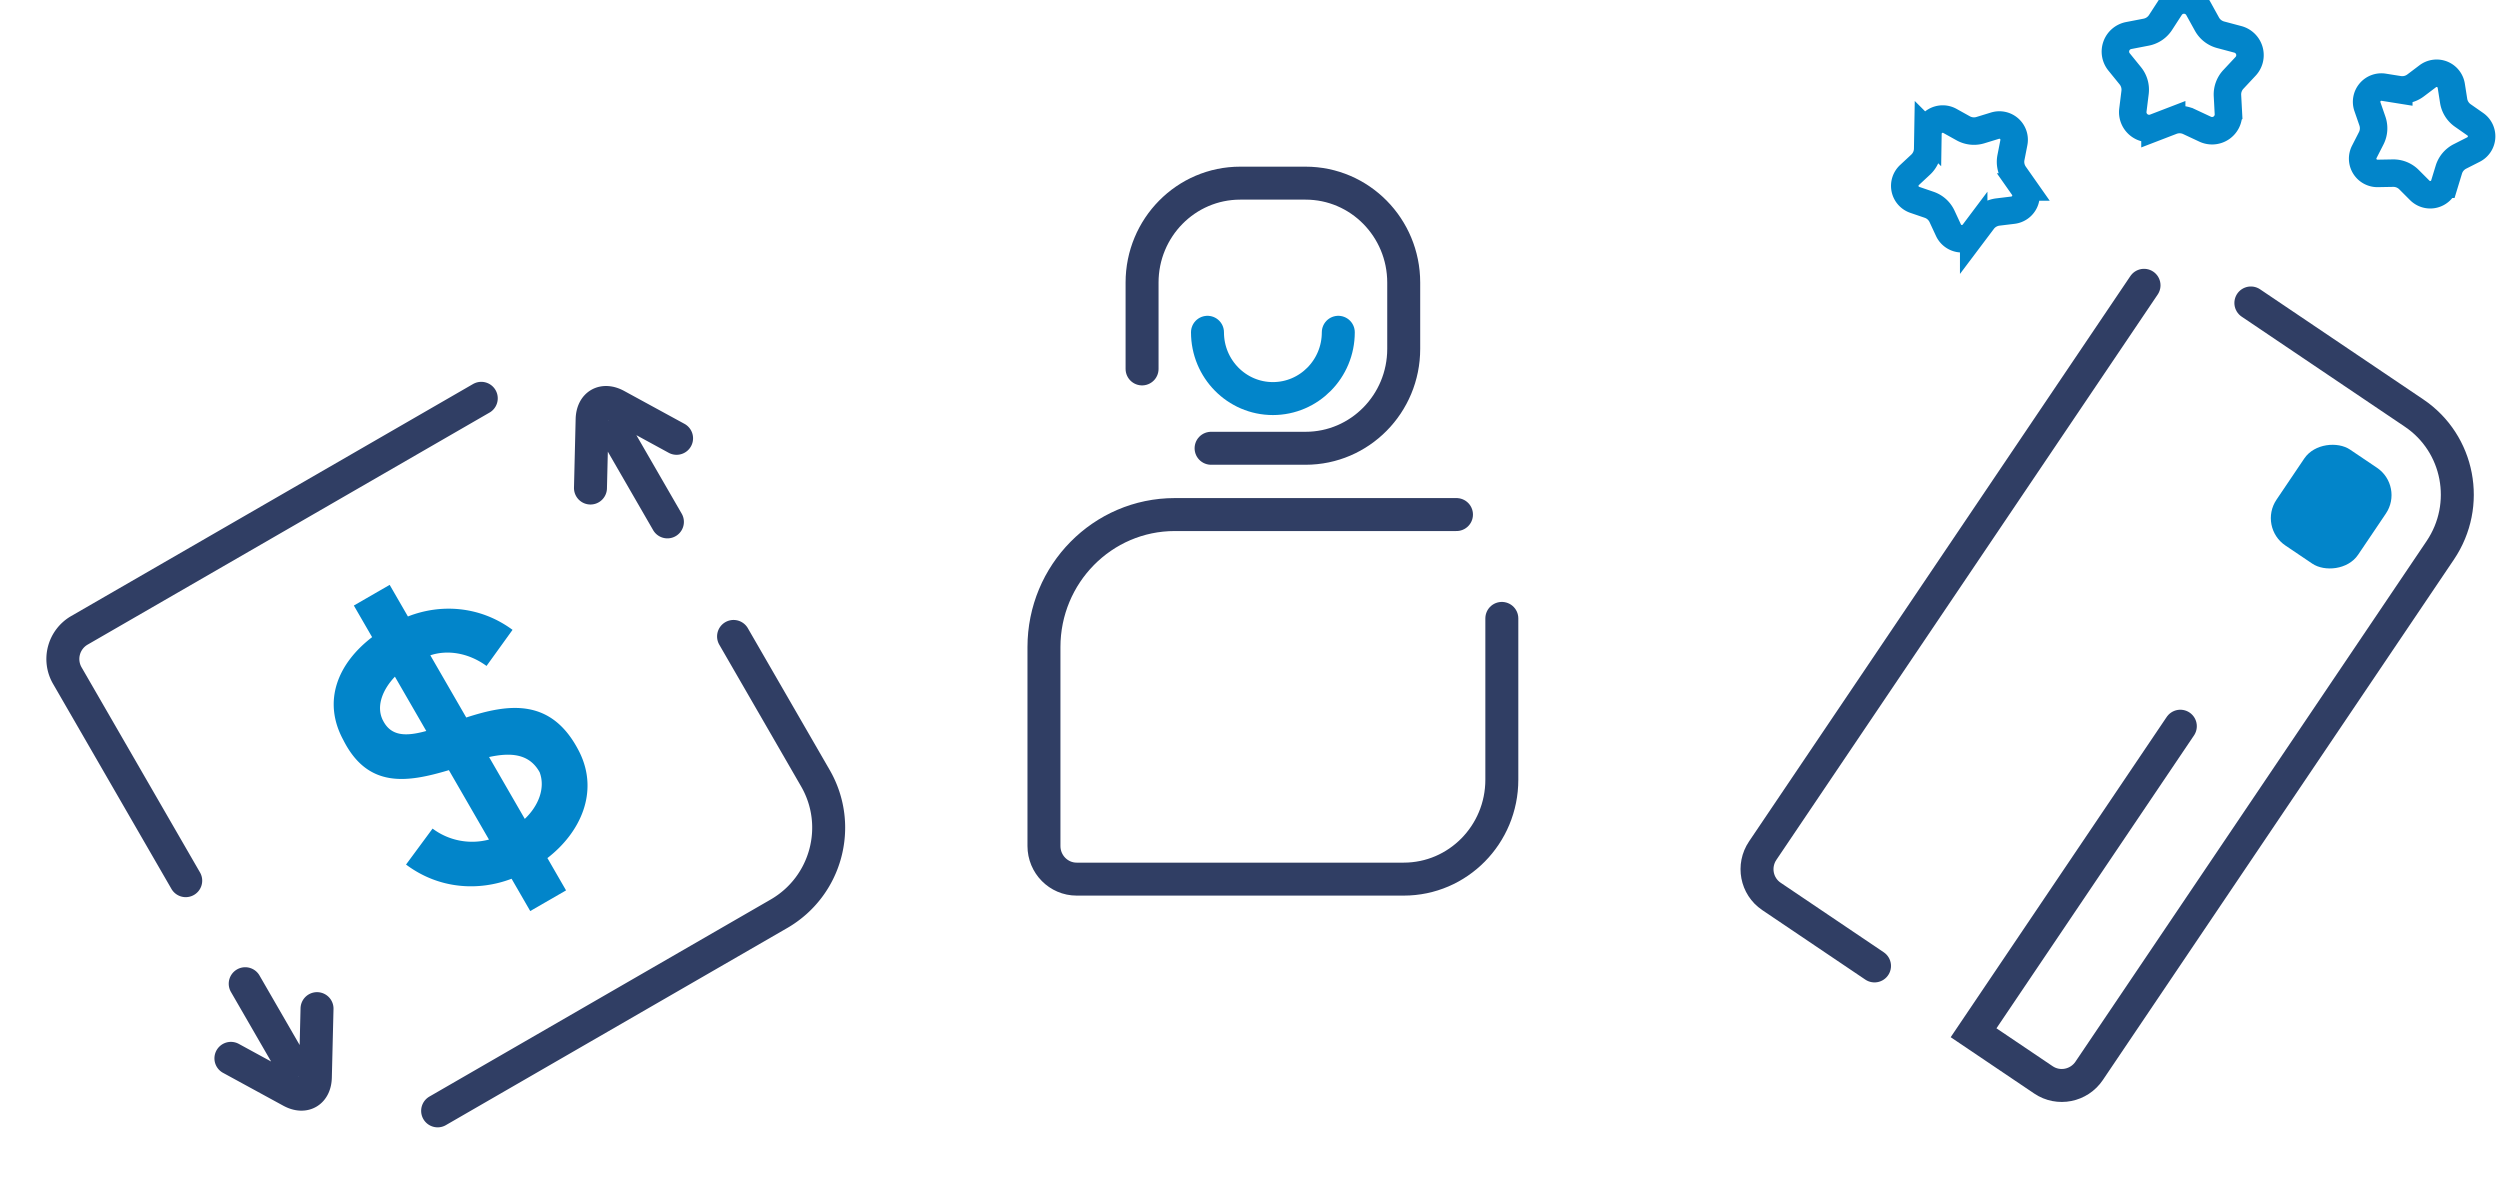 <svg xmlns="http://www.w3.org/2000/svg" width="273" height="130" viewBox="0 0 273 130">
    <g fill="none" fill-rule="evenodd">
        <g transform="rotate(-56 185.399 -131.169)">
            <rect width="12.63" height="10.75" x="63.152" y="25.083" fill="#0285CA" rx="3.6"/>
            <path stroke="#303E64" stroke-linecap="round" stroke-width="3.6" d="M83 10.75v21.5C83 38.187 78.153 43 72.174 43H3.609C1.616 43 0 41.396 0 39.417V30.21h40.377M0 17.162V3.583C0 1.604 1.616 0 3.609 0h74.466"/>
        </g>
        <g stroke-linecap="round" stroke-width="3.6">
            <path stroke="#303E64" d="M164 67.53v17.613C164 91.139 159.203 96 153.286 96H117.57C115.6 96 114 94.38 114 92.381V70.667c0-7.995 6.396-14.477 14.286-14.477h30.761M124.714 40.286v-9.429c0-5.996 4.797-10.857 10.715-10.857h7.142c5.918 0 10.715 4.86 10.715 10.857v7.238c0 5.996-4.797 10.857-10.715 10.857H132.25"/>
            <path stroke="#0285CA" d="M131.857 36.286c0 3.997 3.198 7.238 7.143 7.238s7.143-3.24 7.143-7.238"/>
        </g>
        <path fill="#0285CA" d="M41.79 78.617l.022.037c.884 1.792 2.574 1.766 4.737 1.169l-3.424-5.93c-1.282 1.34-2.088 3.157-1.335 4.724zm5.203-7.057l3.922 6.792c4.56-1.482 9.338-2.239 12.358 3.773 2.164 4.356.112 8.793-3.496 11.576l2.036 3.528-3.911 2.258-2.037-3.528c-3.575 1.364-7.904 1.162-11.526-1.55l2.898-3.926a7.201 7.201 0 0 0 6.158 1.198l-4.376-7.58c-4.454 1.32-8.822 2.09-11.533-3.3-2.314-4.267-.573-8.375 3.148-11.224l-1.994-3.452 3.912-2.258 1.993 3.452c3.554-1.401 7.845-1.177 11.424 1.46l-2.84 3.942c-1.991-1.452-4.286-1.779-6.136-1.161zm6.414 11.108l3.9 6.755c1.491-1.412 2.27-3.363 1.624-5.09-1.132-2.049-3.163-2.178-5.524-1.665z"/>
        <path stroke="#303E64" stroke-linecap="round" stroke-width="3.6" d="M67.374 47.45l5.507 9.539M80.105 69.5l8.936 15.478c2.992 5.182 1.207 11.813-3.986 14.81L47.79 121.305m-16.067-5.318l-4.945-8.565M20.28 96.168l-12.933-22.4a3.615 3.615 0 0 1 1.329-4.938l43.878-25.333M64.479 53.292l.181-7.494c.04-1.623 1.215-2.302 2.64-1.525l6.581 3.59M25.216 115.573l6.581 3.59c1.425.777 2.601.099 2.64-1.524l.182-7.495"/>
        <path fill-rule="nonzero" stroke="#0285CA" stroke-width="3" d="M216.53 24.096l-1.003 1.332a1.614 1.614 0 0 1-2.754-.289l-.703-1.512a2.409 2.409 0 0 0-1.402-1.263l-1.577-.54a1.614 1.614 0 0 1-.576-2.71l1.22-1.135c.48-.446.758-1.069.768-1.724l.028-1.667a1.614 1.614 0 0 1 2.398-1.385l1.457.81c.573.318 1.25.39 1.877.197l1.594-.489a1.614 1.614 0 0 1 2.058 1.853l-.32 1.636c-.126.643.016 1.31.392 1.846l.958 1.365a1.614 1.614 0 0 1-1.126 2.53l-1.656.201c-.65.08-1.24.42-1.634.944zM267.411 18.53l-.486 1.594a1.614 1.614 0 0 1-2.686.67l-1.178-1.18a2.409 2.409 0 0 0-1.75-.707l-1.667.03a1.614 1.614 0 0 1-1.467-2.347l.758-1.485a2.409 2.409 0 0 0 .132-1.883l-.545-1.576a1.614 1.614 0 0 1 1.78-2.121l1.647.263a2.409 2.409 0 0 0 1.83-.457l1.331-1.005a1.614 1.614 0 0 1 2.568 1.037l.259 1.648a2.409 2.409 0 0 0 1 1.6l1.367.955a1.614 1.614 0 0 1-.193 2.762l-1.487.755a2.409 2.409 0 0 0-1.213 1.446zM237.148 13.213l-1.824.702a1.786 1.786 0 0 1-2.414-1.886l.24-1.939a2.409 2.409 0 0 0-.52-1.814L231.4 6.76a1.786 1.786 0 0 1 1.047-2.878l1.918-.371a2.409 2.409 0 0 0 1.565-1.055l1.062-1.64a1.786 1.786 0 0 1 3.062.107l.945 1.71c.317.573.854.993 1.487 1.162l1.888.503a1.786 1.786 0 0 1 .844 2.945l-1.334 1.427a2.409 2.409 0 0 0-.645 1.774l.104 1.95a1.786 1.786 0 0 1-2.54 1.714l-1.77-.828a2.409 2.409 0 0 0-1.885-.066z"/>
    </g>
</svg>
